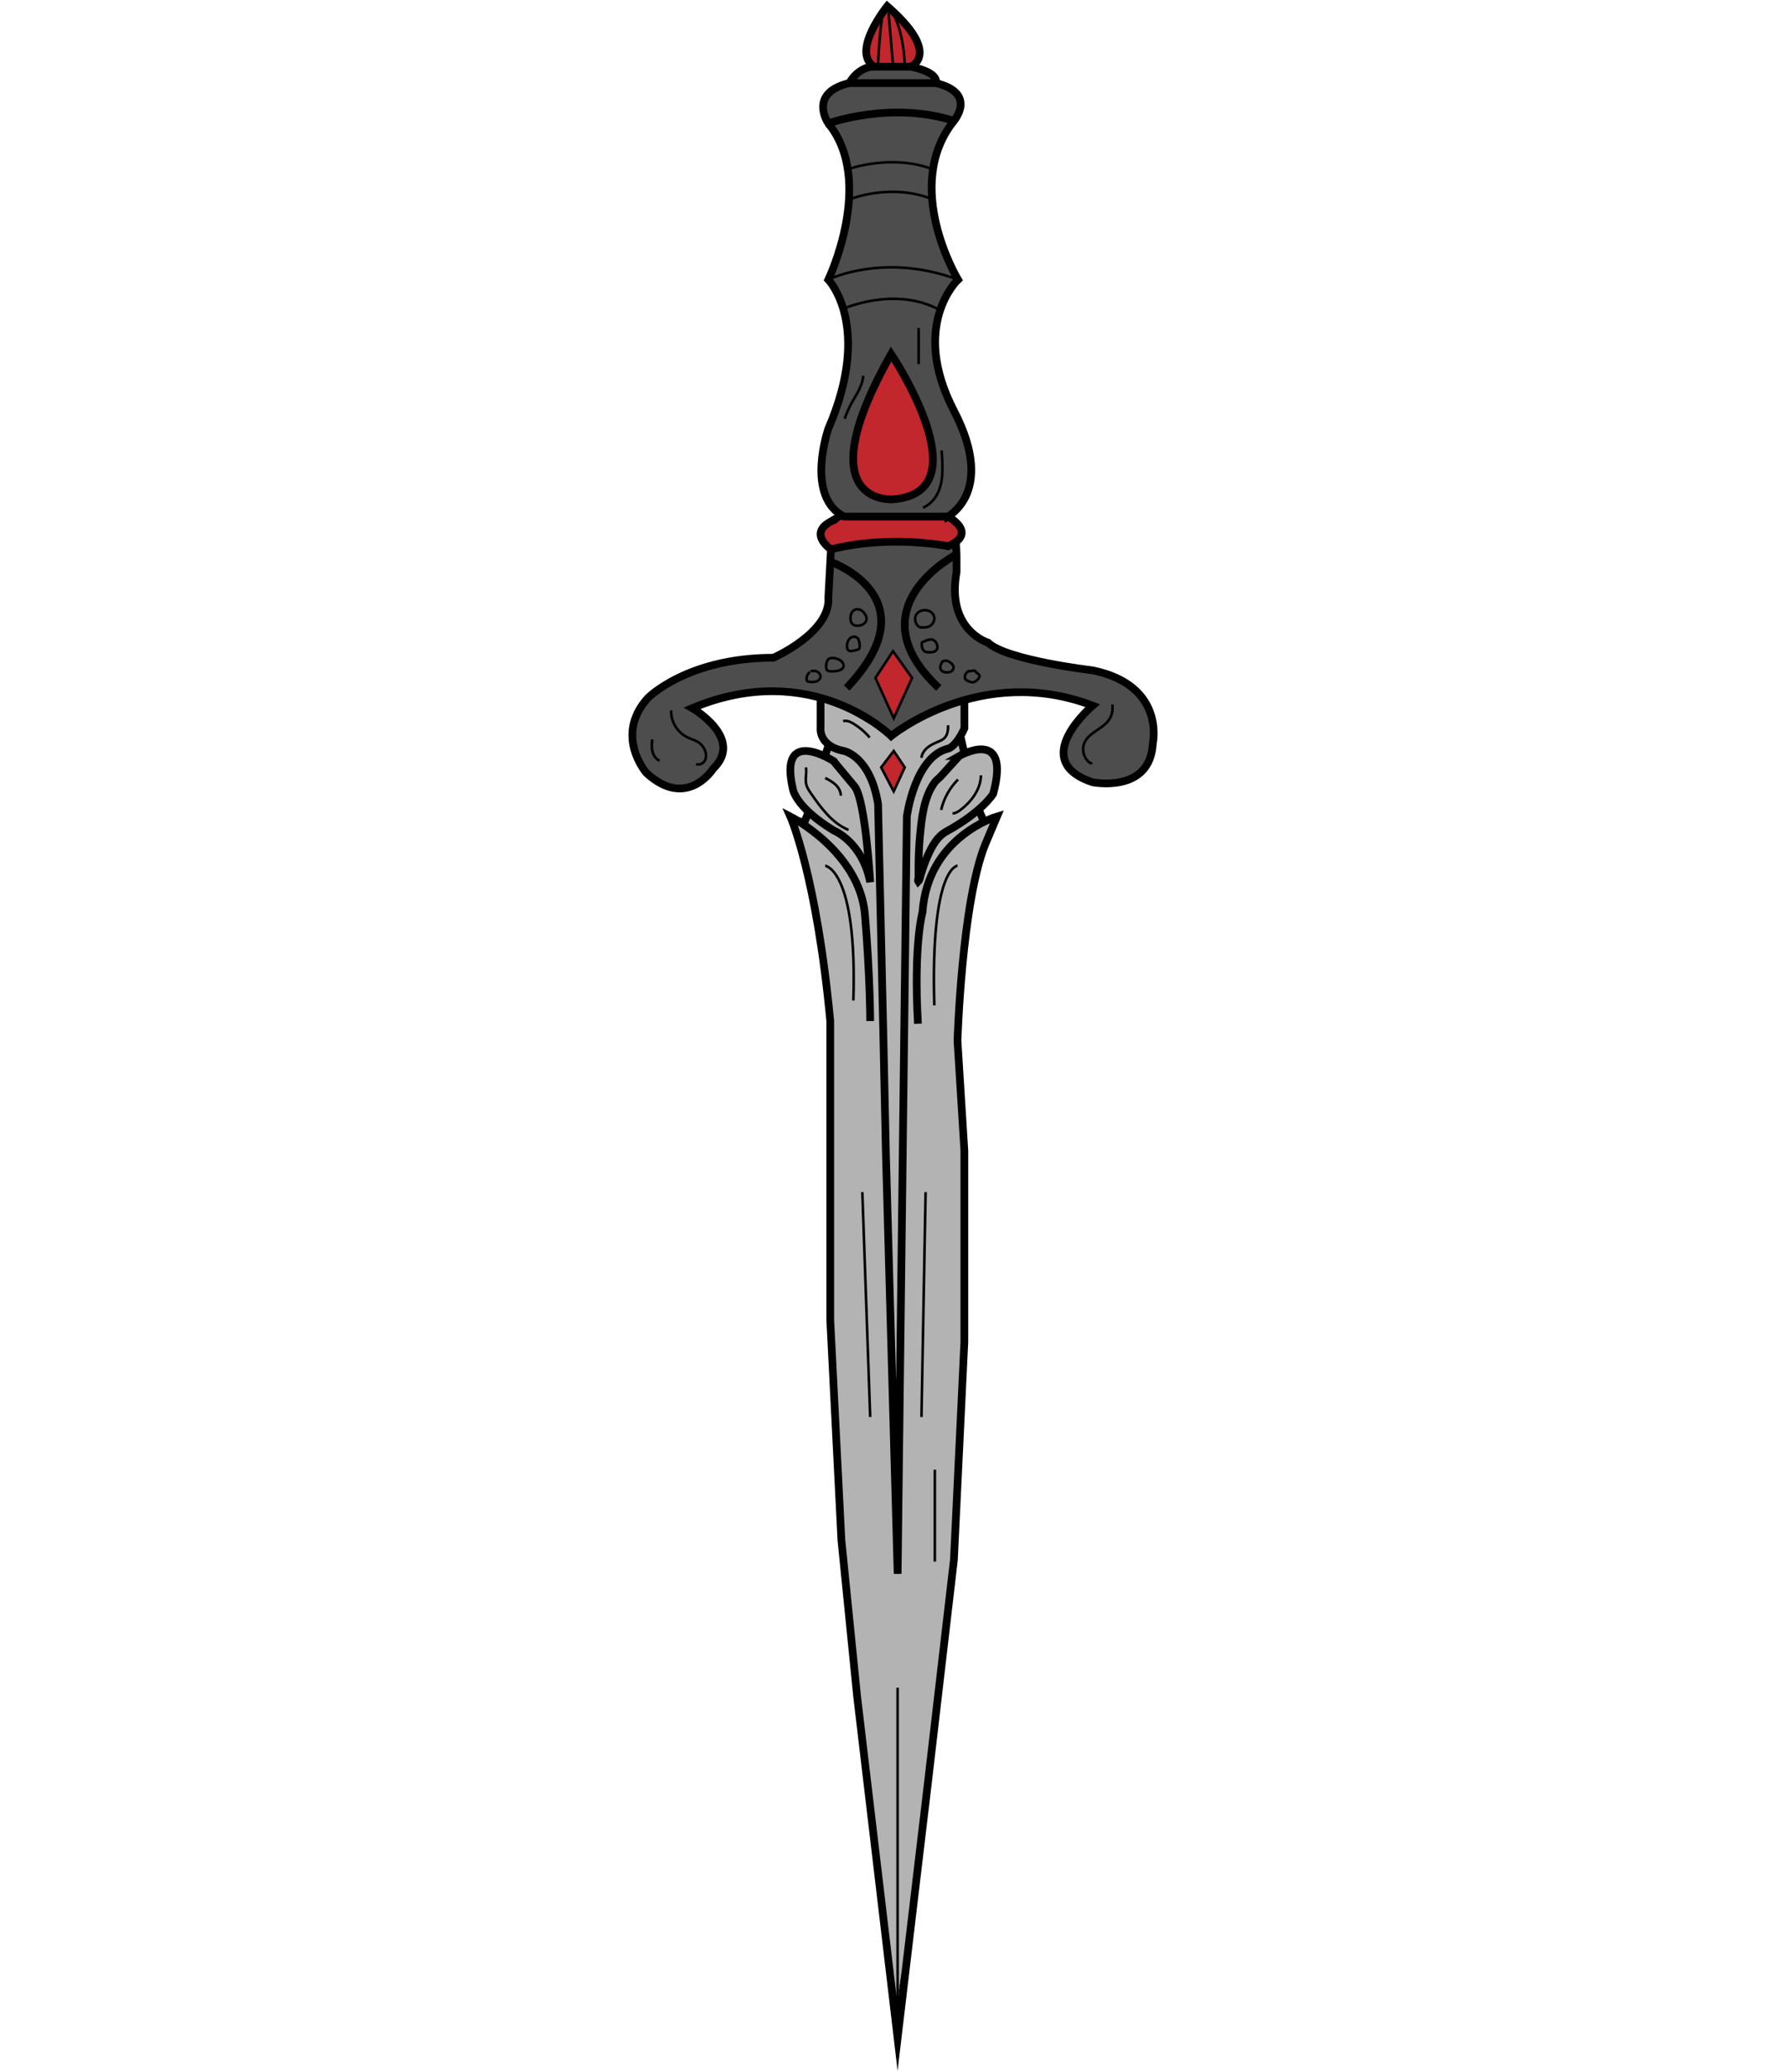 <?xml version="1.0" encoding="UTF-8"?>
<svg id="Layer_3" data-name="Layer 3" xmlns="http://www.w3.org/2000/svg" viewBox="0 0 708.66 822.05">
  <defs>
    <style>
      .cls-1, .cls-2, .cls-3, .cls-4, .cls-5, .cls-6, .cls-7 {
        stroke: #000;
        stroke-miterlimit: 10;
      }

      .cls-1, .cls-3, .cls-4 {
        fill: #c1272d;
      }

      .cls-1, .cls-5, .cls-6 {
        stroke-width: .25px;
      }

      .cls-2, .cls-3 {
        stroke-width: 1.02px;
      }

      .cls-2, .cls-7 {
        fill: none;
      }

      .cls-4, .cls-7 {
        stroke-width: 3.06px;
      }

      .cls-5 {
        fill: #b3b3b3;
      }

      .cls-6 {
        fill: #4d4d4d;
      }
    </style>
  </defs>
  <path class="cls-5" d="M353.59,292.02s-22.3-17.52-28.02-14.54v13.12l2.49,4.21-.4,4.12s-16.6-5.84-13.77,10.34l3.04,8.45,3.91,3.6-1.11,3.5-5.87-.75,8.63,32.12,6.37,40.75v81.48l4.24,120.19,5.04,54.77,7.78,68.63,8.7,81,8.5-52.87,5.53-53.71,5.06-36.35,4.93-43.85,2.17-45.24,1.85-40.17v-48.48l-1.61-51.53-1.12-27.18,1.99-20.88,3.89-28.78,3.78-13.84,5.59-16.08-5.59,1.98-.95-5.2,5.43-5.91,1.12-7.32-.03-6.01-5.56-4.32-6.01.64-1.72-3.73.79-5.25-.79-11.81-28.28,14.88Z"/>
  <path class="cls-6" d="M313.57,274.59s-31.1-1.15-38.89,6.35c0,0,19.26,10.89,11.45,19.7-7.81,8.8-9.67,10.36-9.67,10.36,0,0-18.96,4.84-23.61-10.36-4.65-15.2,5.79-26.11,5.79-26.11,0,0,25.6-16.78,47.55-12.43,0,0,29.22-16.65,22.47-25.15l1.04-19s29.06-6.98,46.46-1.24l3.77,1.24-.6,21.19s-2.87,12.68,29.56,22.5l32.56,6.66s20.56,6.11,15.41,30.63c0,0-14.53,28.74-34.76,1.13,0,0-1.54-10.61,11.44-20.11,0,0-27.01-10.12-51.66-2.81l-28.28,14.88-28.56-16.57-11.47-.85Z"/>
  <path class="cls-1" d="M333.27,204.68s-14.47,3.77-3.57,13.27c0,0,24.14-8.5,50.23,0,0,0,3.39-8.03-2.39-13.27h-44.26Z"/>
  <path class="cls-1" d="M352.03,2.45s-20.77,23.98.52,23.99c0,0,28.55,4.01-.52-23.99Z"/>
  <path class="cls-6" d="M333.27,204.68l-7.68-12.84v-13.1l4.69-12.58,4.89-12.59,1.21-13.1-.33-13.53-7.39-16,5.12-14.25,3.19-16.36s1.58-23.71-9.33-33.3c-10.91-9.59,20.75-20.4,20.75-20.4l15.08-.2,6.2,3.25,3.37,3.73,6.33,3.48,1.59,6.17-9.55,18.56s-4.33,21.47,4.23,40.14l4.48,9.18-8.71,14.98.67,19.56,10.51,26.73,2.8,9.94-.92,11.32-6.94,11.21h-44.26Z"/>
  <path class="cls-7" d="M352.03,2.45s-14.54,18-5.19,24h14.53s12.46-5-9.34-24Z"/>
  <path class="cls-7" d="M346.84,26.45s-5.71-.5-9.86,6.5h34.32s2.01-4-9.92-6.5"/>
  <path class="cls-7" d="M336.97,32.95c-16.61,4-8.31,16-8.31,16,0,0,24.92-9,49.84-1,0,0,9.45-11-7.21-15"/>
  <path class="cls-7" d="M328.67,48.95c18.69,23,0,62,0,62,0,0,17.65,18.29,0,59.15,0,0-8.72,25.06,4.73,33.97.47.31.97.61,1.5.88h41.27s12.19,6.52,0,11.76c0,0-22.58-4.76-46.46,1.24,0,0-10.48-7,2.03-12"/>
  <path class="cls-7" d="M378.5,47.95c-20.77,26,1.62,63,1.62,63,0,0-19.27,18-1.62,52,17.65,34-4.15,43-4.15,43"/>
  <path class="cls-7" d="M379.27,215l.28,4.95v7c-4.15,23,12.46,28,12.46,28,7.27,7,41.53,11,41.53,11,29.07,6,23.88,29,23.88,29-1.04,20-23.88,15.41-23.88,15.41-25.96-8.59,0-30.41,0-30.41-44.65-17-79.94,12.07-79.94,12.07,0,0-31.15-31.07-78.91-11.07,0,0,20.77,12,8.31,24,0,0-10.38,16.51-26.48,1.75,0,0-12.98-14.75.52-29.75,0,0,15.57-16,49.84-16,0,0,22.84-10,21.8-24l1.04-19"/>
  <path class="cls-7" d="M325.6,278.11v10.48s-1.08,7.36,9.3,9.36c0,0,10.38,2,13.5,21l2.08,91,1.04,48,4.65,166.45,3.65-300.45s3.11-24,16.61-27c0,0,3.11-1,6.23-8v-10.84"/>
  <path class="cls-7" d="M330.74,301.95s-21.97-14.23-16.18,10.89c0,0,.6,7.1,16.18,16.61,0,0,11.42,4.51,14.54,20.51,0,0-1.88-32.76-6.23-38l-8.31-10Z"/>
  <path class="cls-7" d="M380.58,299.95s20.77-12,13.5,15c0,0-4.15,7-18.69,15-3.43,1.89-5.46,5.58-7.02,8.95-.78,1.67-1.45,3.38-2.05,5.12-.37,1.07-.72,2.16-1.04,3.25-.25.83-.28,1.82-.95,2.47-.26-.39.14-1.24.14-1.79s-.02-1.03-.02-1.54c-.01-1.37,0-2.73.02-4.1.06-3.62.24-7.24.58-10.84.65-6.91,1.51-15.15,5.76-21,.73-1,1.71-1.63,2.52-2.52.01-.01,7.27-8,7.27-8Z"/>
  <path class="cls-7" d="M330.29,206.6l2.98-1.92"/>
  <path class="cls-7" d="M345.28,405.08s0-17.14-2.08-42.14-29.61-39.01-29.61-39.01c0,0,10.38,23.28,15.84,81.14v118.55l4.42,87.32,6.23,62,16.07,135.64,11.96-100.64,10.38-89,4.15-86.43v-76.06l-2.72-43.52s1.69-55,11.03-78l4.66-11.01s-27.5,8.01-29.58,38.01c0,0-3.6,12.46-1.8,44.23"/>
  <line class="cls-7" x1="381.08" y1="292.02" x2="382.66" y2="298.93"/>
  <line class="cls-7" x1="328.85" y1="295.47" x2="327.27" y2="300.05"/>
  <line class="cls-7" x1="320.84" y1="322.09" x2="318.8" y2="327.1"/>
  <line class="cls-7" x1="388.73" y1="322.09" x2="390.47" y2="326.06"/>
  <path class="cls-4" d="M353.59,140.47s36.79,54.8.74,57.64c0,0-35,2.89-.74-57.64Z"/>
  <path class="cls-7" d="M329.44,222.85s40.76,14.1,6.5,50.1"/>
  <path class="cls-7" d="M379.54,219.95s-41.1,21-7.05,53"/>
  <path class="cls-2" d="M266.31,281.84c-.23,4.42,2.5,8.86,6.64,10.79,1.32.62,2.76,1,3.99,1.76,1.47.91,2.56,2.37,3.01,4,.33,1.2.29,2.55-.41,3.59s-2.16,1.64-3.34,1.15"/>
  <path class="cls-2" d="M258.79,293.33c-.15,1.59-.29,3.21.08,4.76s1.33,3.06,2.84,3.71"/>
  <path class="cls-2" d="M441.35,279.51c.26,1.93-.02,3.96-1.03,5.64-2.32,3.87-7.9,5.2-9.9,9.24-1.27,2.56-.65,5.87,1.47,7.83.4.37,1,.7,1.47.41"/>
  <path class="cls-2" d="M380.12,309.27c-3.32,3.33-5.66,7.55-6.69,12.06"/>
  <path class="cls-2" d="M377.96,322.68c1.12.05,2.14-.59,3.02-1.26,4.5-3.37,8.18-8.31,8.24-13.8"/>
  <path class="cls-2" d="M319.79,304.45c.39,2.31-.44,4.72.18,6.98.34,1.22,1.08,2.3,1.81,3.35,3.98,5.73,8.32,11.75,14.89,14.49"/>
  <path class="cls-2" d="M327.43,308.64c1.47.78,2.97,1.58,4.16,2.72s2.07,2.69,2.01,4.31"/>
  <path class="cls-2" d="M334.53,286.12c1.41-.44,2.92.25,4.18,1.02,2.4,1.48,4.56,3.33,6.36,5.47"/>
  <path class="cls-2" d="M365.63,300.64c.15-1.49,1.03-2.86,2.17-3.87s2.56-1.71,3.98-2.31c1.1-.46,2.26-.9,3.07-1.76,1.22-1.3,1.33-3.21,1.37-4.95"/>
  <polygon class="cls-3" points="354.61 297.93 349.64 304.45 354.61 313.96 358.99 304.45 354.61 297.93"/>
  <polygon class="cls-3" points="354.33 258.36 347.36 268.95 354.62 284.95 361.89 268.95 354.33 258.36"/>
  <path class="cls-2" d="M343.28,243.75c.44.69.7,1.53.5,2.31-.29,1.13-1.46,1.86-2.64,2.11-1.19.25-2.65,0-3.26-1.02-.23-.39-.31-.85-.38-1.3-.55-4.06,3.39-5.85,5.77-2.1Z"/>
  <path class="cls-2" d="M340.89,257.42c-.17.2-.44.29-.69.37-.81.24-1.63.42-2.46.54-2.56.38-1.96-4.76.22-5.54.92-.32,1.81-.24,2.44.52.55.67,1.07,3.41.49,4.1Z"/>
  <path class="cls-2" d="M333.63,262.14c.8.63,1.36,1.7.95,2.61-.33.74-1.18,1.13-1.99,1.33-1.16.3-2.38.37-3.57.2-.21-.03-.42-.07-.6-.18-1.11-.7-.62-3.98.39-4.67,1.26-.86,3.76-.13,4.82.71Z"/>
  <path class="cls-2" d="M321.6,266.42c1.25-.65,3-.16,3.7,1.02.14.24.25.51.28.78.11.97-.74,1.85-1.7,2.16s-2.01.19-3.01.07c-.18-.02-.37-.05-.52-.15-.19-.14-.26-.39-.29-.62-.15-1.12.35-2.31,1.26-3.02"/>
  <path class="cls-2" d="M370.54,244.32c.56,1.57-.28,3.48-1.84,4.19-.66.3-1.4.39-2.13.44-.64.04-1.32.04-1.88-.27-.45-.24-.78-.66-1.02-1.09-.58-1.03-.75-2.31-.28-3.4,1.23-2.84,6.09-2.83,7.15.13Z"/>
  <path class="cls-2" d="M368.26,254.08c.49-.45,1.27-.51,1.9-.26s1.09.78,1.4,1.36c.49.91.59,2.13-.14,2.88-.69.71-1.83.74-2.83.72-.54-.01-1.1-.03-1.58-.28-1.06-.55-1.25-1.91-1.3-3.06,0-.16-.01-.32.07-.46.08-.14.24-.22.39-.29.78-.37,1.58-.68,2.41-.93"/>
  <path class="cls-2" d="M373.96,262.62c.39-.47,1.09-.61,1.7-.48s1.13.48,1.6.87c.53.44,1.05.98,1.12,1.65.08.72-.41,1.42-1.06,1.77s-1.45.4-2.19.29c-.6-.08-1.22-.28-1.61-.73-.4-.46-.5-1.11-.39-1.7s.4-1.13.71-1.65c.09-.16.2-.33.39-.39s.42.1.36.28"/>
  <path class="cls-2" d="M384.47,266.38l1.91-.32c.16-.03.32-.05.46.02.21.1.27.35.39.54.31.5,1.03.66,1.31,1.18.33.61-.15,1.33-.64,1.83-.47.48-1.03.93-1.7,1.04-.82.14-1.63-.25-2.36-.63-.27-.14-.55-.28-.73-.52-.19-.23-.26-.53-.27-.83-.06-1.13.78-2.25,1.91-2.55"/>
  <path class="cls-2" d="M373.62,178.74c.17,1.9.28,3.81.31,5.71.06,3.28-.09,6.62-1.21,9.72s-3.35,5.95-6.48,7.24"/>
  <path class="cls-2" d="M364.51,130.13v14.31"/>
  <path class="cls-2" d="M342.51,149.07c-.24,4.21-3.01,7.81-5,11.56-.94,1.77-1.72,3.62-2.33,5.52"/>
  <path class="cls-2" d="M334.59,122.53s20.55-9.3,38.46.55"/>
  <path class="cls-2" d="M328.67,110.95s21.93-11,51.46,0"/>
  <path class="cls-2" d="M336.97,67s16.61-5.95,32.7,0"/>
  <path class="cls-2" d="M336.97,79.13s16.54-6.81,33.19,0"/>
  <path class="cls-2" d="M327.43,343.48s12.8,1.46,11.17,53.46"/>
  <path class="cls-2" d="M379.93,343.48s-10.77.35-9.21,55.4"/>
  <line class="cls-2" x1="342.16" y1="472.95" x2="345.28" y2="562.19"/>
  <line class="cls-2" x1="367.27" y1="472.95" x2="365.63" y2="562.19"/>
  <line class="cls-2" x1="370.93" y1="583.09" x2="370.93" y2="619.54"/>
  <line class="cls-2" x1="356.16" y1="669.6" x2="356.16" y2="800.33"/>
  <line class="cls-2" x1="352.55" y1="4.95" x2="354.4" y2="26.44"/>
  <path class="cls-2" d="M348.39,25.95s1.04-26,3.63-23.5c6.75,6.5,7.01,23.99,7.01,23.99"/>
</svg>